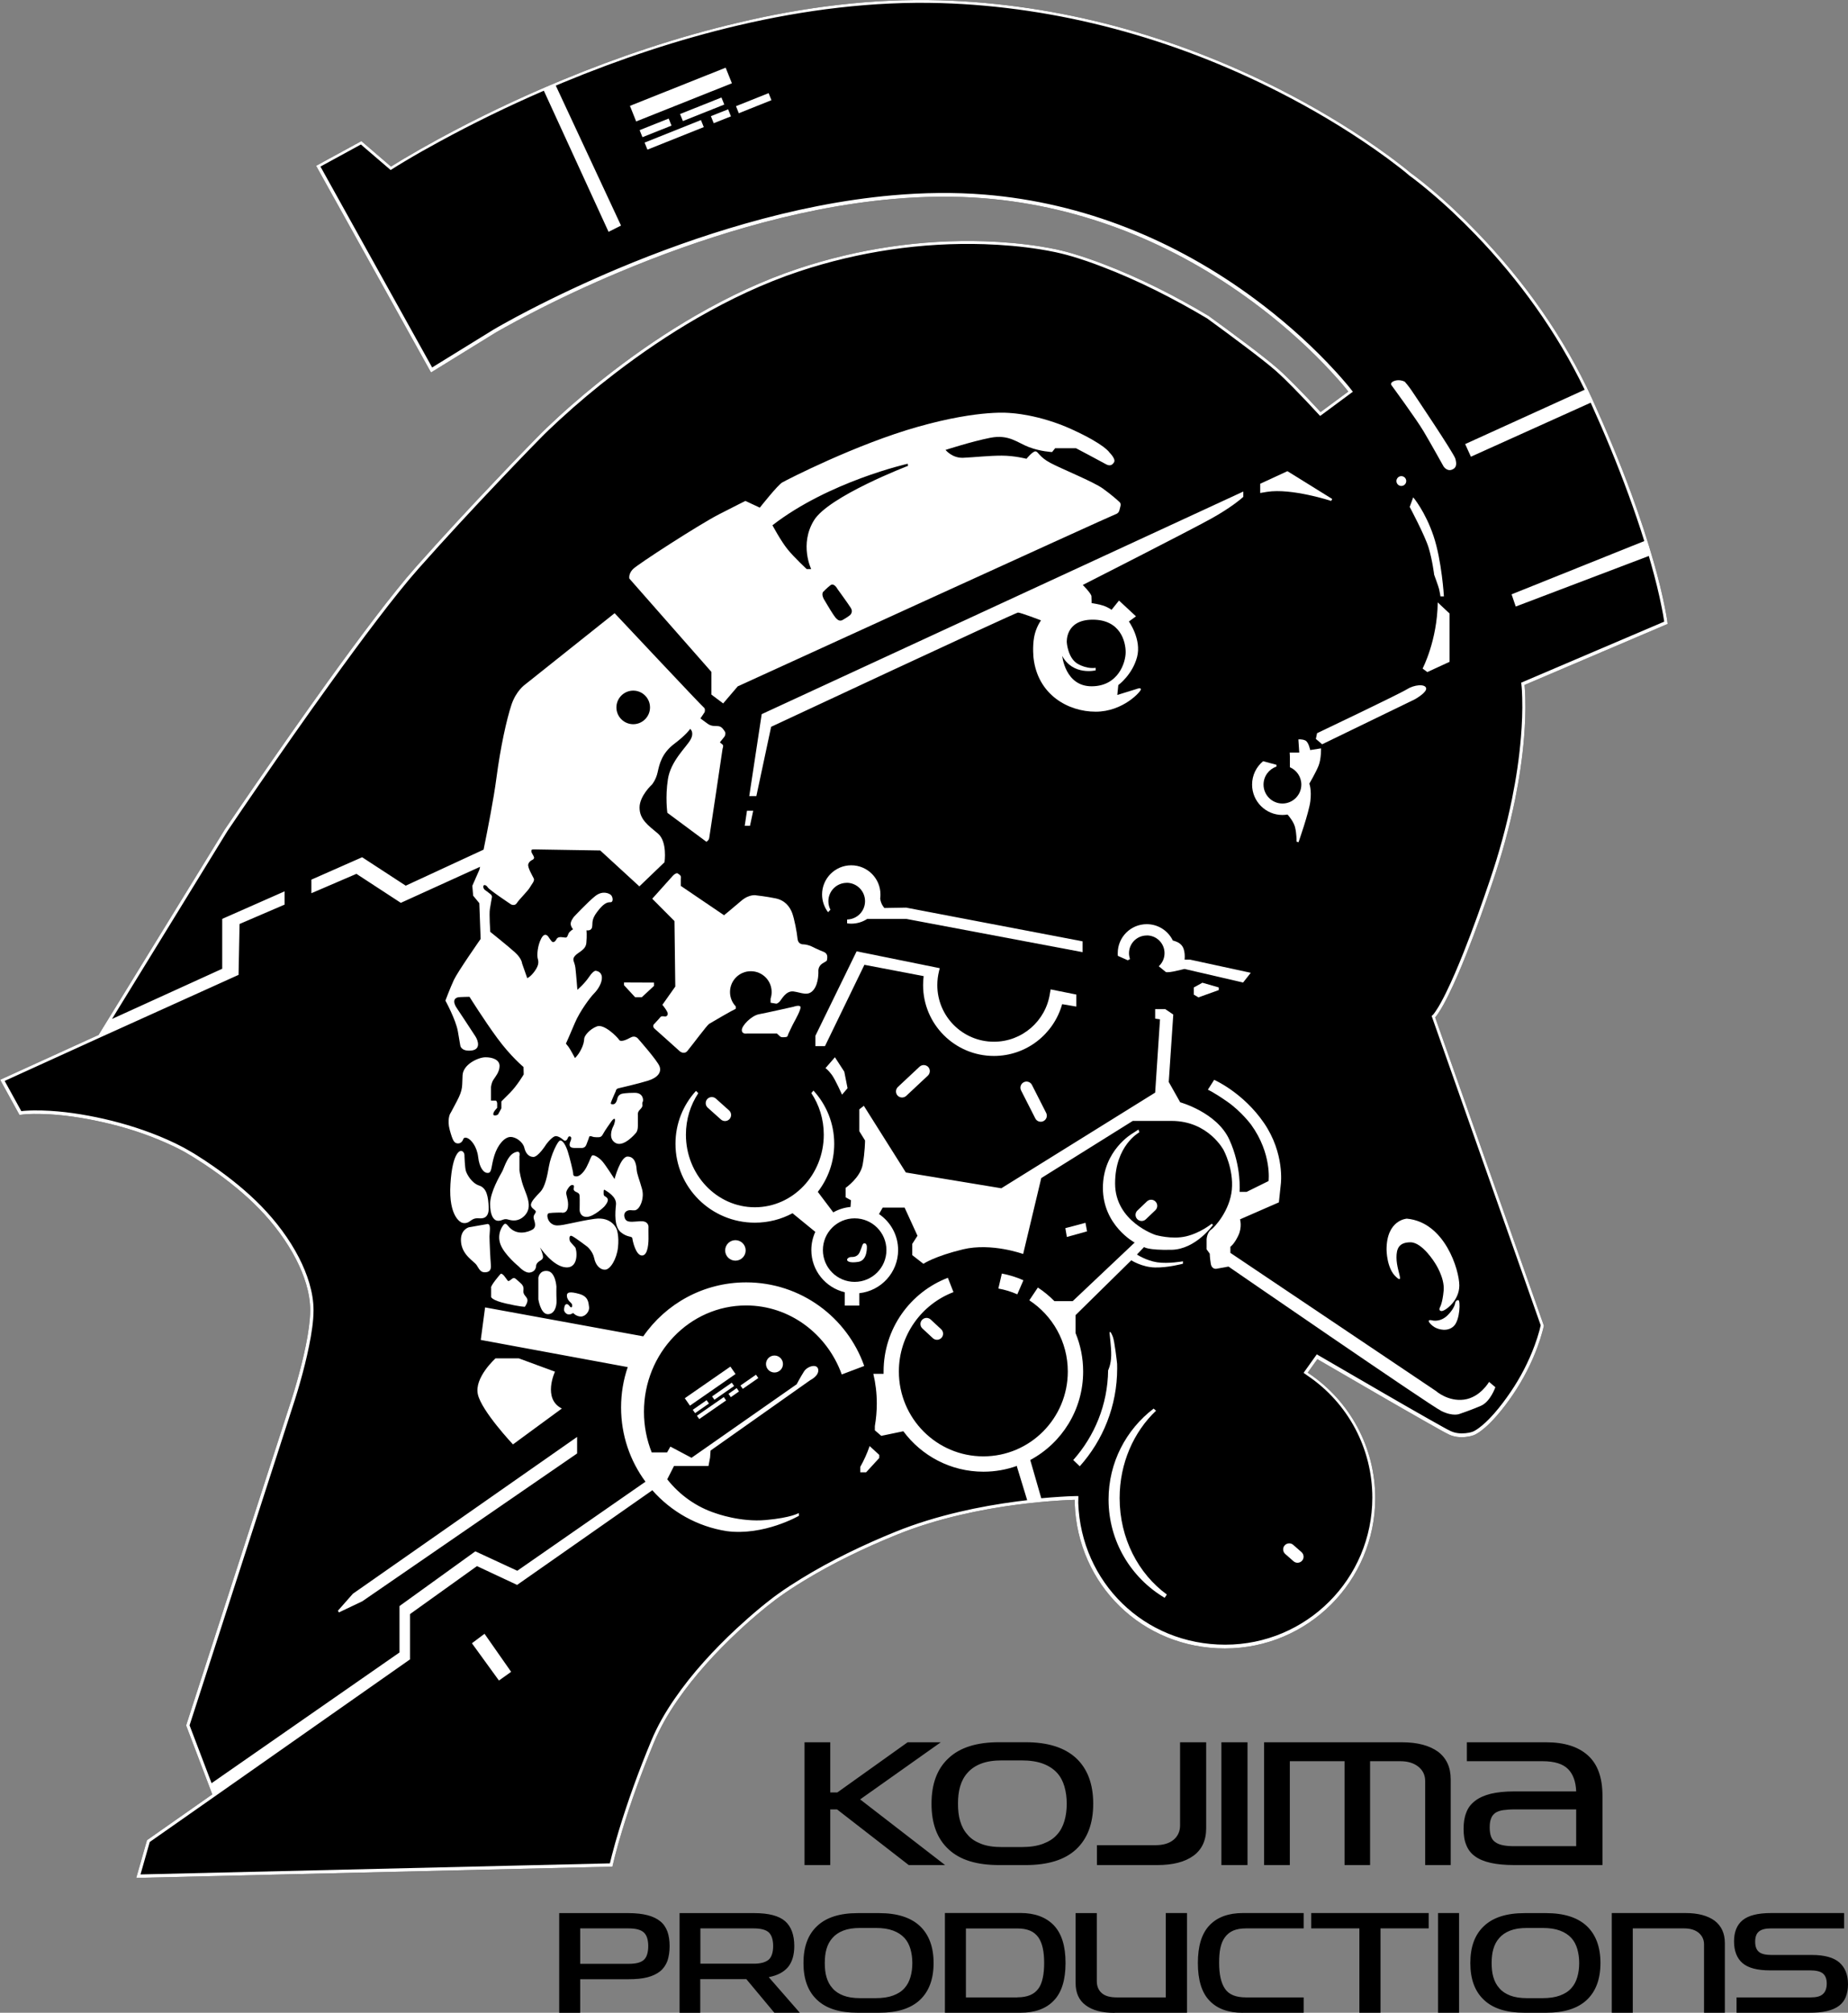 <?xml version="1.0" encoding="UTF-8"?>
<svg id="b" data-name="Layer 2" xmlns="http://www.w3.org/2000/svg" viewBox="0 0 293.83 320">
  <rect x="0" y="0" width="293.83" height="320" fill="#808080" stroke="none"/>
  <g id="c" data-name="Layer 1">
    <g>
      <path id="d" data-name="&amp;lt;Path&amp;gt;" d="M144.51,296.52h5.76l-13.51-10.44,12.82-9.08h-5.27l-11.18,7.98h-1.12v-7.98h-4.09v19.52h4.09v-8.85h1.08l11.4,8.85ZM158.83,296.52h4.24c3.53,0,6.2-.81,8.02-2.49,1.8-1.68,2.73-4.08,2.73-7.26s-.93-5.58-2.73-7.26c-1.83-1.68-4.49-2.52-8.02-2.52h-4.24c-3.53,0-6.2.84-7.99,2.52-1.83,1.68-2.73,4.08-2.73,7.26s.9,5.58,2.73,7.26c1.8,1.68,4.46,2.49,7.99,2.49h0ZM162.39,293.66h-3.1c-1.3,0-2.42-.17-3.31-.52s-1.61-.81-2.14-1.45c-.56-.61-.93-1.33-1.18-2.17-.25-.84-.34-1.76-.34-2.75s.09-1.88.34-2.75c.25-.84.62-1.56,1.18-2.17.53-.61,1.24-1.1,2.14-1.45s2.01-.52,3.31-.52h3.1c1.36,0,2.51.17,3.44.52.93.35,1.67.84,2.23,1.45.56.61.93,1.33,1.18,2.17.25.87.37,1.76.37,2.75s-.12,1.91-.37,2.75c-.25.84-.62,1.56-1.18,2.17-.56.64-1.3,1.1-2.23,1.45-.93.35-2.08.52-3.44.52h0ZM174.41,296.52h9.6c2.48,0,4.37-.49,5.73-1.47s2.04-2.46,2.04-4.37v-13.68h-4.15v13.21c0,.93-.34,1.71-1.02,2.28-.68.58-1.67.87-2.91.87h-9.29v3.15ZM194.2,296.52h4.15v-19.52h-4.15v19.52ZM226.6,296.52h4.06v-13.65c0-1.91-.68-3.35-2.01-4.37-1.36-.98-3.25-1.5-5.7-1.5h-21.96v19.52h4.09v-16.51h8.7v16.51h4.06v-16.51h4.83c1.18,0,2.11.29,2.85.87.71.58,1.08,1.33,1.08,2.26v13.39ZM240.76,296.52h14.03v-11.02c0-2.89-.77-5.03-2.32-6.42-1.55-1.39-3.75-2.08-6.63-2.08h-12.61v3.01h12.05c1.89,0,3.22.43,4.03,1.24s1.24,1.99,1.3,3.56h-9.85c-1.49,0-2.73.14-3.75.38-1.02.26-1.86.64-2.48,1.13-.65.49-1.12,1.1-1.39,1.85-.31.75-.43,1.62-.43,2.6s.12,1.85.43,2.57c.28.72.74,1.33,1.39,1.79.62.46,1.46.81,2.48,1.04,1.02.23,2.26.35,3.75.35h0ZM250.61,287.68v5.84h-9.85c-1.42,0-2.42-.2-3-.64-.62-.4-.9-1.19-.9-2.34,0-.58.06-1.04.22-1.42.12-.38.37-.66.68-.9.31-.2.71-.35,1.21-.43.5-.06,1.08-.12,1.8-.12h9.85Z" fill-rule="evenodd"/>
      <path id="e" data-name="&amp;lt;Path&amp;gt;" d="M92.25,314.67h7.68c1.2,0,2.19-.09,3.02-.31.82-.21,1.5-.54,2.02-.96.52-.42.9-.99,1.15-1.64.22-.66.35-1.46.35-2.35s-.12-1.67-.35-2.32c-.25-.66-.62-1.22-1.15-1.64-.52-.42-1.2-.75-2.02-.96s-1.82-.33-3.02-.33h-11.02v15.85h3.34v-5.33ZM92.25,306.59h7.68c1.15,0,1.95.21,2.42.63s.72,1.15.72,2.18-.25,1.81-.72,2.21c-.47.42-1.27.61-2.42.61h-7.68v-5.63ZM123.15,320h4.02l-4.94-5.66c1.35-.26,2.34-.77,3.04-1.57.67-.8,1.02-1.93,1.02-3.38,0-1.78-.5-3.1-1.45-3.94-.97-.85-2.59-1.29-4.89-1.29h-11.9v15.85h3.29v-5.35h7.33l4.46,5.35ZM111.36,306.59h8.48c1.12,0,1.92.21,2.39.63.45.42.7,1.15.7,2.18s-.27,1.83-.77,2.21c-.52.4-1.3.59-2.32.59h-8.48v-5.61ZM136.37,320h3.42c2.84,0,4.99-.66,6.46-2.02,1.45-1.36,2.19-3.31,2.19-5.89s-.75-4.53-2.19-5.89c-1.47-1.36-3.62-2.04-6.46-2.04h-3.42c-2.84,0-4.99.68-6.43,2.04-1.47,1.36-2.19,3.31-2.19,5.89s.72,4.53,2.19,5.89c1.45,1.36,3.59,2.02,6.43,2.02ZM139.24,317.68h-2.49c-1.05,0-1.95-.14-2.67-.42-.72-.28-1.3-.66-1.72-1.17-.45-.49-.75-1.08-.95-1.76-.2-.68-.27-1.43-.27-2.23s.07-1.53.27-2.23c.2-.68.5-1.27.95-1.76.42-.49,1-.89,1.72-1.17.72-.28,1.62-.42,2.67-.42h2.49c1.1,0,2.02.14,2.77.42.75.28,1.35.68,1.8,1.17.45.49.75,1.08.95,1.76.2.7.3,1.43.3,2.23s-.1,1.55-.3,2.23c-.2.68-.5,1.27-.95,1.76-.45.52-1.05.89-1.8,1.17-.75.28-1.67.42-2.77.42ZM150.24,320h12c2.29,0,4.07-.63,5.31-1.93,1.25-1.29,1.87-3.29,1.87-5.99s-.62-4.67-1.87-5.99c-1.25-1.29-3.02-1.95-5.31-1.95h-12v15.85ZM161.76,317.56h-8.18v-10.96h8.18c.8,0,1.47.12,2.02.35s.97.59,1.32,1.06c.32.47.55,1.03.7,1.71s.22,1.48.22,2.37-.07,1.69-.22,2.37c-.15.7-.37,1.27-.7,1.71-.35.47-.77.8-1.32,1.03s-1.22.35-2.02.35h0ZM177.23,320h11.5v-15.85h-3.37v13.41h-7.81c-1.07,0-1.87-.23-2.39-.7-.52-.47-.77-1.1-.77-1.88v-10.82h-3.37v11.11c0,1.55.52,2.75,1.62,3.55,1.07.8,2.59,1.2,4.59,1.2h0ZM197.6,320h9.68v-2.44h-9.18c-1.6,0-2.72-.45-3.34-1.39-.62-.92-.92-2.28-.92-4.09,0-.89.05-1.69.2-2.37.15-.68.37-1.24.72-1.71.35-.47.77-.82,1.32-1.06.55-.23,1.22-.35,2.02-.35h9.18v-2.44h-9.68c-2.29,0-4.07.66-5.29,1.95-1.25,1.31-1.85,3.31-1.85,5.99s.6,4.7,1.85,5.99c1.22,1.29,2.99,1.93,5.29,1.93h0ZM216.13,320h3.37v-13.41h7.66v-2.44h-18.68v2.44h7.66v13.41ZM228.65,320h3.34v-15.85h-3.34v15.85ZM242.4,320h3.42c2.84,0,4.99-.66,6.46-2.02,1.45-1.36,2.19-3.31,2.19-5.89s-.75-4.53-2.19-5.89c-1.47-1.36-3.62-2.04-6.46-2.04h-3.42c-2.84,0-4.99.68-6.43,2.04-1.47,1.36-2.19,3.31-2.19,5.89s.72,4.53,2.19,5.89c1.45,1.36,3.59,2.02,6.43,2.02ZM245.27,317.68h-2.49c-1.05,0-1.95-.14-2.67-.42-.72-.28-1.3-.66-1.72-1.17-.45-.49-.75-1.08-.95-1.76-.2-.68-.27-1.43-.27-2.23s.07-1.53.27-2.23c.2-.68.5-1.27.95-1.76.42-.49,1-.89,1.72-1.17s1.62-.42,2.67-.42h2.49c1.1,0,2.02.14,2.77.42.75.28,1.35.68,1.8,1.17s.75,1.08.95,1.76c.2.7.3,1.43.3,2.23s-.1,1.55-.3,2.23c-.2.68-.5,1.27-.95,1.76-.45.52-1.05.89-1.8,1.17-.75.28-1.67.42-2.77.42ZM270.93,320h3.32v-11.08c0-1.55-.55-2.72-1.62-3.55-1.1-.8-2.62-1.22-4.61-1.22h-11.75v15.85h3.34v-13.41h8.16c.97,0,1.75.23,2.32.7.55.47.85,1.08.85,1.83v10.87ZM276.09,320h11.5c1.12,0,2.07-.07,2.87-.26.8-.19,1.45-.47,1.95-.85.5-.38.85-.85,1.07-1.41.22-.56.35-1.22.35-2,0-1.53-.47-2.68-1.37-3.47s-2.37-1.2-4.39-1.2h-6.38c-.92,0-1.6-.14-2-.47-.42-.33-.62-.87-.62-1.64s.2-1.29.6-1.62c.4-.33,1.05-.49,1.92-.49h11.62v-2.44h-11.62c-2.1,0-3.59.38-4.51,1.13-.92.75-1.37,1.88-1.37,3.38s.45,2.68,1.35,3.45c.9.77,2.34,1.15,4.34,1.15h6.38c.95,0,1.65.16,2.05.49.4.33.62.85.62,1.6s-.2,1.31-.6,1.67c-.4.38-1.05.54-1.92.54h-11.82v2.44Z" fill-rule="evenodd"/>
      <g id="f" data-name="&amp;lt;Group&amp;gt;">
        <path id="g" data-name="path40" d="M170.92,238.45c-.8.02-1.6.06-2.39.11-2.25.14-4.5.36-6.73.65-3.09.4-6.16.95-9.19,1.66-3.41.8-6.79,1.82-10.04,3.14-5.11,2.07-10.17,4.51-14.88,7.39-1.26.77-2.51,1.58-3.71,2.44-.42.3-.86.62-1.26.95h0s0,0,0,0c-.52.39-1.03.81-1.53,1.22-1.28,1.06-2.54,2.16-3.75,3.3-3.56,3.32-6.98,7.03-9.75,11.05-1.44,2.08-2.73,4.31-3.7,6.65-1.92,4.63-3.66,9.37-5.11,14.17-.4,1.31-.77,2.63-1.11,3.96-.12.47-.24.95-.35,1.43l-.04.2-75.72,1.79,1.71-6,10.38-7.28-4.16-10.96,16.81-51.97c.28-.87.54-1.76.79-2.64.54-1.91,1.03-3.85,1.43-5.8.2-.98.37-1.96.5-2.95.11-.88.2-1.77.2-2.66,0-2.78-.99-5.63-2.24-8.07-1.52-2.96-3.6-5.72-5.92-8.1-2.24-2.3-4.81-4.36-7.44-6.2-.89-.62-1.79-1.22-2.71-1.79-.36-.22-.72-.45-1.08-.65h0c-.3-.19-.62-.37-.94-.54-.87-.47-1.76-.89-2.67-1.29-3.18-1.41-6.56-2.48-9.95-3.24-3.16-.71-6.48-1.23-9.72-1.31-.83-.02-1.68-.02-2.51.04-.28.02-.58.04-.86.09l-.18.03-3.08-5.6,15.65-7.13,20.03-32.61h0c1.67-2.48,3.36-4.95,5.06-7.41,3.69-5.35,7.42-10.68,11.21-15.96,2.52-3.5,5.07-6.99,7.69-10.42,1.14-1.5,2.3-2.99,3.49-4.46.98-1.22,1.98-2.42,3.02-3.59,4.26-4.8,8.63-9.51,13.06-14.16,1.45-1.53,2.92-3.06,4.39-4.57.57-.59,1.14-1.17,1.71-1.76,1.06-1.09,2.18-2.15,3.3-3.18,2.83-2.61,5.8-5.09,8.85-7.43,4.2-3.22,8.6-6.21,13.18-8.85,5.17-2.98,10.62-5.56,16.29-7.44,9.49-3.15,19.58-4.66,29.58-4.34,2.98.1,5.99.36,8.94.83.82.13,1.64.28,2.45.45.3.06.6.13.9.21.58.13,1.18.3,1.75.47,1.61.48,3.21,1.03,4.78,1.63,5.84,2.22,11.51,5.1,16.87,8.3h0s0,.01,0,.01c2.02,1.46,4.03,2.95,6.02,4.45.95.71,1.89,1.43,2.82,2.17.72.57,1.45,1.15,2.14,1.76.94.83,1.84,1.73,2.73,2.62,1.37,1.39,2.72,2.81,4.04,4.25l4.41-3.26c-.28-.36-.58-.71-.87-1.06-.94-1.11-1.93-2.18-2.93-3.23-3.48-3.61-7.3-6.94-11.33-9.92-12.54-9.29-27.06-15.23-42.68-16.51-4.86-.4-9.75-.32-14.6.11-7.91.7-15.77,2.32-23.39,4.5-6.85,1.96-13.59,4.38-20.16,7.14-4.81,2.02-9.55,4.23-14.18,6.64-1.34.7-2.67,1.41-3.99,2.14-.49.27-.98.55-1.46.83l-10.26,6.33-18.27-32.86,7.2-3.93,4.71,4.05c.62-.39,1.25-.77,1.88-1.15,1.83-1.09,3.68-2.14,5.55-3.16,6.39-3.48,12.99-6.63,19.71-9.41,9.05-3.75,18.42-6.89,27.96-9.13C127.79,1.12,138.71-.28,149.58.05c18.79.57,37.18,5.65,53.9,14.16,5.28,2.69,10.43,5.73,15.29,9.12,1.39.97,2.76,1.97,4.09,3.01.49.38.99.78,1.46,1.18.29.2.57.42.85.63.77.59,1.52,1.19,2.25,1.81,2.61,2.18,5.11,4.54,7.47,6.99,7.45,7.72,13.81,16.68,18.26,26.45,2.26,4.97,4.37,10.02,6.25,15.14,1.34,3.66,2.57,7.38,3.63,11.13.64,2.27,1.22,4.58,1.68,6.9.16.8.32,1.63.42,2.44l.02.19-22.75,9.7c.07.68.1,1.4.12,2.08.06,2.09-.03,4.21-.2,6.29-.27,3.31-.77,6.62-1.43,9.88-.9,4.41-2.1,8.76-3.55,13.03-1.31,3.86-2.68,7.7-4.18,11.49-.87,2.19-1.8,4.4-2.85,6.52-.49.99-1.03,2.02-1.65,2.94-.12.18-.3.43-.47.62l17.28,49v.07c-.07.31-.16.63-.24.93-.22.81-.48,1.62-.77,2.4-.98,2.65-2.3,5.21-3.89,7.55-.8,1.18-1.66,2.33-2.6,3.4-.6.69-1.25,1.36-1.95,1.96-.39.33-.81.65-1.25.9-.14.08-.32.18-.48.23-.38.14-.86.23-1.25.27-.89.1-1.82,0-2.64-.38-.45-.21-.9-.47-1.34-.71-.82-.45-1.63-.91-2.45-1.38-2.26-1.28-4.52-2.58-6.77-3.88-3.46-2-6.93-4.01-10.38-6.02l-1.53,2.14.17.12c6.61,4.45,10.56,11.86,10.56,19.83,0,13.2-10.7,23.9-23.9,23.9s-23.41-10.17-23.88-23.01h0s0-.61,0-.61Z"/>
        <path id="h" data-name="path2" d="M129.34,173.39c2.05,2.23,3.3,5.2,3.3,8.46,0,2.87-.97,5.52-2.61,7.64l2.46,3.26c.82-.47,1.75-.77,2.74-.86l.08-1.06-.85-.47v-1.51s2.32-1.6,2.7-3.67c.38-2.07.38-3.86.38-3.86l-.91-1.47v-3.48l.72-.56,6.68,10.6,15.18,2.51,24.46-15.21.77-11.65-.77-.11v-1.51h1.61l1.27.86-.72,10.72,1.82,3.23s5.83,1.6,7.81,5.93c1.98,4.33,1.63,8.31,1.63,8.31h1.13l3.48-1.72s.56-4.33-2.76-8.94c0,0-1.54-2.1-3.79-3.67s-3.1-1.91-3.1-1.91l1-1.57s4.61,2.01,7.93,6.87c3.32,4.86,2.67,9.69,2.67,9.69l-.31,2.92-6.18,2.7s.38,1.22-.28,2.6c-.66,1.38-1.25,1.76-1.25,1.76v.97l32.67,21.95s1.91,1.72,4.48,1.38c2.57-.34,3.98-2.82,3.98-2.82l1,.85s-.78,2.29-2.29,2.95-3.39,1.29-3.39,1.29c0,0-1.03.47-2.92-.47-1.88-.94-33.83-22.95-33.83-22.95l-1.88.34s-.78.19-.94-.82c-.16-1-.16-1.57-.16-1.57l-.5-.69v-1.6s.06-1.07.69-1.51c.63-.44,3.01-3.07,3.32-6.37.31-3.29-1.29-6.27-1.29-6.27,0,0-2.41-4.67-8.31-4.67h-6.15l-14.55,9.09-2.88,12.07s-5.02-1.83-9.56-.74c-4.55,1.1-6.3,2.3-6.3,2.3l-1.77-1.38v-1.79l.83-1.29-2.05-4.48h-3.48l-.59,1.03c1.83,1.24,3.04,3.34,3.04,5.72,0,3.56-2.7,6.49-6.17,6.86v1.97h-2.32v-2.12c-3.04-.72-5.31-3.45-5.31-6.71,0-1.03.23-2.01.63-2.89l-3.62-2.96c-1.78.96-3.82,1.5-5.99,1.5-6.97,0-12.62-5.62-12.62-12.54,0-3.24,1.23-6.19,3.26-8.41l.37.36c-1.24,1.87-1.97,4.14-1.97,6.6,0,6.37,4.91,11.54,10.96,11.54s10.96-5.17,10.96-11.54c0-2.46-.73-4.74-1.98-6.61l.33-.39ZM135.89,193.7c2.79,0,5.05,2.26,5.05,5.05s-2.26,5.05-5.05,5.05-5.05-2.26-5.05-5.05,2.26-5.05,5.05-5.05Z" fill="#fff" fill-rule="evenodd"/>
        <path id="i" data-name="path3" d="M170.92,238.45c-.8.02-1.6.06-2.39.11-2.25.14-4.5.36-6.73.65-3.09.4-6.16.95-9.19,1.66-3.41.8-6.79,1.82-10.04,3.14-5.11,2.07-10.17,4.51-14.88,7.39-1.26.77-2.51,1.58-3.71,2.44-.42.3-.86.62-1.26.95h0s0,0,0,0c-.52.39-1.03.81-1.53,1.22-1.28,1.06-2.54,2.16-3.75,3.3-3.56,3.32-6.98,7.03-9.75,11.05-1.44,2.08-2.73,4.31-3.7,6.65-1.92,4.63-3.66,9.37-5.11,14.17-.4,1.31-.77,2.63-1.11,3.96-.12.47-.24.95-.35,1.43l-.04.2-75.72,1.79,1.71-6,10.38-7.28-4.16-10.96,16.81-51.97c.28-.87.54-1.76.79-2.64.54-1.91,1.03-3.85,1.43-5.8.2-.98.37-1.96.5-2.95.11-.88.2-1.77.2-2.66,0-2.78-.99-5.63-2.24-8.07-1.52-2.96-3.6-5.72-5.92-8.1-2.24-2.3-4.81-4.36-7.44-6.2-.89-.62-1.79-1.22-2.71-1.79-.36-.22-.72-.45-1.08-.65h0c-.3-.19-.62-.37-.94-.54-.87-.47-1.76-.89-2.67-1.29-3.18-1.41-6.56-2.48-9.95-3.24-3.16-.71-6.48-1.23-9.72-1.31-.83-.02-1.68-.02-2.51.04-.28.02-.58.04-.86.09l-.18.03-3.08-5.6,15.65-7.13,20.03-32.61h0c1.67-2.48,3.36-4.95,5.06-7.41,3.69-5.35,7.42-10.68,11.21-15.96,2.52-3.5,5.07-6.99,7.69-10.42,1.14-1.5,2.3-2.99,3.49-4.46.98-1.22,1.98-2.42,3.02-3.59,4.26-4.8,8.63-9.51,13.06-14.16,1.45-1.53,2.92-3.06,4.39-4.57.57-.59,1.14-1.17,1.71-1.76,1.06-1.09,2.18-2.15,3.3-3.18,2.83-2.61,5.8-5.09,8.85-7.43,4.2-3.22,8.6-6.21,13.18-8.85,5.17-2.98,10.62-5.56,16.29-7.44,9.49-3.15,19.58-4.66,29.58-4.34,2.98.1,5.99.36,8.94.83.82.13,1.64.28,2.45.45.3.06.6.13.9.21.58.13,1.18.3,1.75.47,1.61.48,3.21,1.03,4.78,1.63,5.84,2.22,11.51,5.1,16.87,8.3h0s0,.01,0,.01c2.02,1.46,4.03,2.95,6.02,4.45.95.71,1.89,1.43,2.82,2.17.72.57,1.45,1.15,2.14,1.76.94.83,1.84,1.73,2.73,2.62,1.37,1.39,2.72,2.81,4.04,4.25l4.41-3.26c-.28-.36-.58-.71-.87-1.06-.94-1.11-1.93-2.18-2.93-3.23-3.48-3.61-7.3-6.94-11.33-9.92-12.54-9.29-27.06-15.23-42.68-16.51-4.86-.4-9.75-.32-14.6.11-7.91.7-15.77,2.32-23.39,4.5-6.85,1.96-13.59,4.38-20.16,7.14-4.81,2.02-9.55,4.23-14.18,6.64-1.34.7-2.67,1.41-3.99,2.14-.49.27-.98.55-1.46.83l-10.26,6.33-18.27-32.86,7.2-3.93,4.71,4.05c.62-.39,1.25-.77,1.88-1.15,1.83-1.09,3.68-2.14,5.55-3.16,6.39-3.48,12.99-6.63,19.71-9.41,9.05-3.75,18.42-6.89,27.96-9.13C127.79,1.12,138.71-.28,149.58.05c18.79.57,37.18,5.65,53.9,14.16,5.28,2.69,10.43,5.73,15.29,9.12,1.39.97,2.76,1.97,4.09,3.01.49.38.99.78,1.46,1.18.29.2.57.42.85.63.77.59,1.52,1.19,2.25,1.81,2.61,2.18,5.11,4.54,7.47,6.99,7.45,7.72,13.81,16.68,18.26,26.45,2.26,4.97,4.37,10.02,6.25,15.14,1.34,3.66,2.57,7.38,3.63,11.13.64,2.27,1.22,4.58,1.68,6.9.16.8.32,1.63.42,2.44l.02.19-22.75,9.7c.07.68.1,1.4.12,2.08.06,2.09-.03,4.21-.2,6.29-.27,3.31-.77,6.62-1.43,9.88-.9,4.41-2.1,8.76-3.55,13.03-1.31,3.86-2.68,7.7-4.18,11.49-.87,2.19-1.8,4.4-2.85,6.52-.49.99-1.03,2.02-1.65,2.94-.12.18-.3.43-.47.62l17.28,49v.07c-.07.31-.16.63-.24.93-.22.81-.48,1.62-.77,2.4-.98,2.65-2.3,5.21-3.89,7.55-.8,1.18-1.66,2.33-2.6,3.4-.6.69-1.25,1.36-1.95,1.96-.39.33-.81.65-1.25.9-.14.08-.32.18-.48.23-.38.14-.86.23-1.25.27-.89.1-1.82,0-2.64-.38-.45-.21-.9-.47-1.34-.71-.82-.45-1.63-.91-2.45-1.38-2.26-1.28-4.52-2.58-6.77-3.88-3.46-2-6.93-4.01-10.38-6.02l-1.53,2.14.17.12c6.61,4.45,10.56,11.86,10.56,19.83,0,13.2-10.7,23.9-23.9,23.9s-23.41-10.17-23.88-23.01h0s0-.61,0-.61ZM161.68,233.14l1.64,5.37c-.52.06-1.05.13-1.57.19-3.1.41-6.2.95-9.24,1.67-3.44.81-6.84,1.83-10.12,3.16-5.13,2.08-10.22,4.53-14.95,7.43-1.27.78-2.53,1.59-3.74,2.46-.43.31-.87.63-1.28.96-.52.4-1.04.82-1.54,1.23-1.29,1.07-2.55,2.18-3.78,3.32-3.59,3.35-7.04,7.08-9.82,11.13-1.46,2.11-2.77,4.37-3.75,6.75-1.93,4.64-3.67,9.4-5.13,14.21-.4,1.32-.78,2.65-1.12,3.98-.11.41-.21.83-.31,1.25l-74.63,1.76,1.47-5.16,10.56-7.4,30.82-21.63v-7.2l10.65-7.63,6.38,2.99,21.5-15.05c3,3.4,7.14,5.77,11.83,6.5,5.92.78,11.48-2.44,11.48-2.44l-.03-.44s-1.14.74-5.21,1.11c-4.06.38-7.99-1.07-7.99-1.07h0c-3.06-.99-5.73-2.89-7.71-5.4l1.08-2.12h5.48l.25-1.33.08-1.12,15.86-11.2s1.39-.67,1.26-1.67c-.13-1-1.71-.57-2.26.29s-1.17,2.04-1.17,2.04l-16.72,11.69-3.36-1.78-.52.92h-2.45c-.79-1.99-1.23-4.17-1.23-6.46,0-9.33,7.27-16.9,16.24-16.9,6.96,0,12.9,4.56,15.21,10.97l3.57-1.35c-2.72-7.74-10.1-13.29-18.77-13.29-6.78,0-12.77,3.39-16.36,8.58l-25.15-4.6-.69,5.17,23.37,4.32c-.69,2.01-1.06,4.17-1.06,6.42,0,4.42,1.44,8.5,3.88,11.8l-20.38,14.16-6.67-3.09-12.06,8.7v7.38l-29.88,20.78-3.5-9.2,16.76-51.8c.28-.88.55-1.77.8-2.66.55-1.93,1.04-3.88,1.44-5.84.2-.99.38-1.99.51-2.99.12-.9.2-1.82.2-2.72,0-2.86-1.01-5.78-2.3-8.31-1.54-3.01-3.66-5.8-6.01-8.22-2.26-2.32-4.86-4.41-7.51-6.27-.89-.63-1.81-1.23-2.73-1.81-.36-.23-.73-.45-1.1-.66-.31-.19-.64-.37-.96-.55-.88-.47-1.79-.91-2.7-1.31-3.21-1.42-6.62-2.5-10.04-3.28-3.2-.72-6.54-1.24-9.82-1.33-.85-.02-1.71-.02-2.56.04-.24.02-.49.03-.73.07l-2.65-4.81,15.29-6.96,21.9-9.9.16-8.09,7.16-3.08v-2.11l-9.92,4.38v7.93l-17.52,7.98,18.33-29.84c1.67-2.48,3.36-4.94,5.05-7.4,3.68-5.35,7.41-10.68,11.21-15.95,2.52-3.5,5.06-6.98,7.68-10.41,1.14-1.5,2.3-2.98,3.48-4.45.97-1.21,1.97-2.41,3-3.57,4.26-4.8,8.63-9.51,13.05-14.16,1.45-1.53,2.91-3.05,4.38-4.57.57-.59,1.14-1.17,1.71-1.75,1.05-1.09,2.17-2.14,3.28-3.16,2.82-2.6,5.78-5.07,8.82-7.4,4.18-3.21,8.56-6.18,13.12-8.81,5.14-2.96,10.56-5.53,16.19-7.4,9.43-3.13,19.46-4.63,29.4-4.31,2.96.1,5.95.35,8.87.82.81.13,1.62.28,2.43.45.29.06.59.13.88.2h0c.57.13,1.16.3,1.72.46,1.6.47,3.18,1.02,4.74,1.62,5.81,2.21,11.45,5.08,16.78,8.25,2.01,1.46,4.01,2.94,6,4.44.94.71,1.88,1.43,2.81,2.16.71.56,1.44,1.14,2.12,1.74.93.83,1.83,1.71,2.7,2.6,1.42,1.44,2.82,2.91,4.18,4.4l.16.17,5.2-3.85-.16-.21c-.33-.44-.69-.86-1.05-1.28-.95-1.12-1.94-2.2-2.96-3.26-3.5-3.63-7.35-6.98-11.39-9.98-12.61-9.35-27.23-15.32-42.94-16.61-4.88-.4-9.81-.32-14.69.11-7.94.7-15.83,2.33-23.49,4.52-6.87,1.96-13.63,4.39-20.22,7.16-4.82,2.03-9.57,4.25-14.21,6.65-1.34.7-2.68,1.41-4,2.15-.49.28-.99.55-1.47.84l-9.81,6.05-17.76-31.94,6.43-3.51,4.73,4.06.16-.1c.67-.43,1.35-.84,2.03-1.25,1.82-1.09,3.67-2.14,5.54-3.15,5.41-2.95,10.97-5.66,16.63-8.11l10.29,22.44,1.98-1-10.37-22.25c.38-.16.76-.32,1.14-.48,9.03-3.74,18.36-6.87,27.88-9.1,10.52-2.47,21.4-3.86,32.22-3.54,18.71.57,37.03,5.63,53.68,14.11,5.26,2.68,10.39,5.71,15.23,9.09,1.38.96,2.74,1.96,4.06,2.99.49.38.98.77,1.45,1.18h0s0,.01,0,.01c.29.2.57.42.85.63.76.58,1.5,1.18,2.24,1.8,2.6,2.17,5.08,4.51,7.43,6.95,7,7.25,13.03,15.61,17.41,24.71l-19,8.64.91,2.01,19.05-8.59c2.18,4.81,4.21,9.69,6.02,14.65.89,2.43,1.73,4.88,2.5,7.35l-21.1,8.47.66,1.94,21.16-8.04c.13.46.26.91.39,1.37.64,2.26,1.21,4.55,1.67,6.86.14.72.29,1.47.39,2.21l-22.74,9.7.02.19c.09.72.12,1.5.14,2.22.06,2.07-.03,4.17-.2,6.24-.27,3.29-.76,6.58-1.42,9.82-.89,4.39-2.09,8.72-3.53,12.96-1.3,3.85-2.67,7.69-4.17,11.46-.87,2.18-1.79,4.37-2.83,6.48-.48.96-1,1.98-1.61,2.87-.12.18-.34.5-.51.64l-.13.11,17.34,49.18c-.06.28-.13.56-.2.83-.22.8-.47,1.59-.76,2.36-.96,2.61-2.27,5.14-3.84,7.44-.79,1.16-1.64,2.3-2.56,3.35-.59.67-1.22,1.33-1.9,1.9-.36.31-.76.61-1.17.85-.11.06-.26.15-.39.19h0c-.34.13-.79.21-1.14.24-.8.08-1.63,0-2.36-.34-.44-.2-.88-.46-1.3-.69-.82-.45-1.63-.91-2.44-1.37-2.26-1.28-4.51-2.58-6.76-3.88-3.53-2.04-7.06-4.09-10.58-6.14l-.2-.12-2.1,2.94.39.28h0s.2.14.2.14l.07.05h0c6.43,4.36,10.27,11.58,10.27,19.36,0,12.92-10.47,23.39-23.39,23.39s-22.91-9.95-23.37-22.51l.02-1.12h-.26c-.89.01-1.79.06-2.68.12-.99.06-1.97.14-2.96.23l-1.75-6.08c5-2.68,8.41-7.97,8.41-14.07,0-2.17-.43-4.23-1.21-6.12v-2.84l8.86-8.72s1.71,1.1,3.78,1.14c2.07.05,4.44-.6,4.44-.6v-.38s-2.32.42-4.09.16c-1.77-.27-3.23-1.24-3.23-1.24l1.14-1.19s.5.52,4.37.44c3.87-.08,6.58-3.95,6.58-3.95l-.19-.2s-1.79,1.47-4.08,2.01-4.86-.22-4.86-.22c0,0-6.43-2.1-6.43-8.18s3.86-8.14,3.86-8.14l-.14-.44-.94.61s-4.72,2.68-4.72,8.67,5.05,8.69,5.05,8.69l-9.85,9.31h-2.91c-.8-.81-1.68-1.54-2.63-2.16l-1.36,2.03c3.68,2.41,6.12,6.58,6.12,11.32,0,7.45-6.01,13.49-13.43,13.49s-13.43-6.04-13.43-13.49c0-5.77,3.61-10.69,8.68-12.62l-.89-2.28c-5.97,2.29-10.22,8.09-10.22,14.9,0,.12,0,.25,0,.37h-1.63c.36,1.52.55,3.09.55,4.72,0,1.22-.11,2.42-.31,3.59v.67l1.02.88,3.51-.73c2.89,3.9,7.52,6.43,12.74,6.43,1.87,0,3.67-.33,5.34-.93h0ZM138.27,229.91c-.4,1.16-.9,2.26-1.49,3.31v.86h.93l2.09-2.28v-.49l-1.52-1.4h0ZM162.71,203.54c-1.08-.48-2.23-.84-3.42-1.06l-.55,2.38c1.05.19,2.06.5,3.01.92l.97-2.24ZM97.65,97.55l-14.16,11.28s-1.44.98-2.19,3.28-1.71,6.56-2.38,11.66c-.42,3.21-1.38,8.12-2.03,11.31l-12.38,5.73-6.93-4.52-8.07,3.56v2.16l7.16-3.08,7.06,4.61,12.6-5.73c-.06.29-.1.45-.1.45l-1.13,2.57.13,1.57.98,1.19.21,5.69s-3.65,5.22-4.25,6.51c-.6,1.29-1.35,3.29-1.35,3.29,0,0,1.66,3.04,1.98,4.89s.38,2.23.38,2.23c0,0,.08.96,1.69.83,1.61-.13,1.18-1.54.72-2.26-.45-.72-2.93-4.45-2.93-4.45,0,0-1.11-1.47.2-1.77,0,0,.53-.05.94-.05s.85-.02.85-.02c0,0,2.27,3.64,4.42,6.57,2.15,2.93,4.17,4.59,4.17,4.59l.03,1.18s-1.05,1.79-2.19,2.93c-1.14,1.14-1.36,1.36-1.36,1.36v1.1l-.53.97s-.19.16-.47.16-.34-.11-.25-.41c.09-.3.58-.8.58-.8v-.71s-.03-.44-.27-.44h-.71v-2.15s.05-.63.36-1.13c.31-.5,1-1.25,1-2.23s-1.1-1.38-2.23-1.38-3.54,1.1-3.65,2.84c-.11,1.74.13,2.18-.91,4.15-1.03,1.98-1.07,1.99-1.07,1.99,0,0-.52.94-.05,2.62.47,1.68.69,2.1,1.32,2.1s.83-.71.83-.71c0,0,.11-.36.67-.13.56.24,1.49,1.3,1.69,3.01s.88,2.56,1.55,2.52c.67-.03.47-1.02,1.03-2.79.56-1.77,1.66-2.93,2.57-2.93s1.98.85,2.18,1.69.64,1.46,1.43,1.49c.78.03,2.04-1.98,2.04-1.98,0,0,1.03-1.44,1.65-1.33.61.11,1.16.66,1.16.66,0,0,.21.15.43-.02.22-.17.22-.66.53-.6s.24.41.15.66c-.09.25-.6,1.18.6,1.18s1.18,0,1.18,0c0,0,.48.03.69-.49.21-.52.42-1.13.42-1.13,0,0,0-.26.23-.26s.36.17.89.17.82.08,1.11-.49,1.33-2.01,1.33-2.01c0,0,.34-.5.52-.42.17.08-.03.88-.22,1.21-.19.33-.86,1.99.42,2.65,1.29.66,3.12-1.54,3.12-1.54,0,0,.38-.28.38-1.19v-1.74s-.09-.44.3-.82c.39-.38.47-.63.42-.82-.05-.19,0-.38.08-.53s.09-1.36-1.3-1.36-1.98.14-1.98.14c0,0-.64.09-.78.77-.14.67-.42.91-.66.91s-.44.03-.36-.27c.08-.29.77-1.82.77-1.82,0,0,.02-.34.39-.44.38-.09,3.2-.74,4.75-1.22,1.55-.49,2.16-1.35,1.82-2.27-.34-.93-3.46-4.45-3.46-4.45,0,0-.45-.53-1.14-.14-.69.39-1.6.75-1.82.38-.22-.38-2.37-2.6-3.54-2.15-1.18.45-1.99,1.49-2.02,1.94-.03.45-.09.97-.56,1.85-.47.88-.91,1.24-.91,1.24,0,0-.78-1.46-1.02-1.77-.24-.31-.42-.52-.42-.52,0,0,.61-1.33,1.41-3.25.8-1.91,2.48-4.14,3.07-4.73.6-.6,1.3-1.69,1.24-2.59s-.88-.99-.88-.99c0,0-.34-.25-1.14.93-.8,1.18-1.88,2.07-1.88,2.07,0,0-.19-2.48-.31-3.5-.13-1.02-.6-1.25-.09-1.87.5-.61,1.72-.93,1.83-2.07s.03-2.02.03-2.02c0,0,.74.17.88-.49.14-.66-.17-1.14.8-2.43.97-1.29,1.54-1.55,2.1-1.54.56.02.39-.88.11-1.14-.28-.27-1.35-.77-2.52.17-1.18.94-3.37,3.28-3.37,3.28,0,0-.56.69-.52,1.16s.38.83.38.83c0,0-.54.3-.71.65-.17.35-.19.67-.5.67s-1.14-.28-1.41.23c-.27.51-.56.57-.74.41-.17-.16-.55-.74-.55-.74,0,0-.54-.91-1.15.24s-.7,2.7-.56,3.19c.14.49.22,1-.45,1.96-.67.96-1.22,1.16-1.22,1.16l-.82-2.34s-.02-.75-1.14-1.77c-1.13-1.02-3.92-3.25-3.92-3.25,0,0-.19-2.79-.06-3.62.13-.83.33-1.91.33-1.91,0,0,.05-.24-.24-.47-.28-.24-.89-.67-.89-.67,0,0-.27-.22-.25-.55.02-.33.45-.28.71.14.25.42,3.7,2.71,3.7,2.71,0,0,.6.33.94-.22s1.74-1.91,2.05-2.46c.31-.55.82-1.05.63-1.44-.19-.39-1-1.74-.88-2.24s.67-.72.67-.72c0,0,.31-.14.25-.41-.06-.27-.42-.67-.42-.94s.02-.31.49-.31,10.46.17,10.46.17l6.22,5.71,4-3.84s.49-3.29-1.07-4.58c-1.55-1.29-2.9-2.24-2.9-4.11s1.99-3.68,1.99-3.68c0,0,.61-.71.88-1.91.27-1.21.61-2.99,2.62-4.52,2.01-1.52,2.56-2.4,2.56-2.4,0,0,.71.53.05,1.72s-3.14,3.37-3.59,6.27-.09,5.35-.09,5.35l6.21,4.61s.36-.19.44-.56c.08-.38,2.13-14.24,2.13-14.24,0,0,.19-.47.02-.63-.17-.16-.45-.38-.45-.38l.75-.93s.25-.47.05-.77c-.2-.3-.47-.77-.96-.86-.49-.09-1.11.09-1.77-.39-.66-.49-1.16-.85-1.16-.85l.67-1s.16-.55-.14-.75c-.3-.2-14.17-14.98-14.17-14.98h0ZM100.68,109.8c1.48,0,2.67,1.2,2.67,2.67s-1.2,2.67-2.67,2.67-2.67-1.2-2.67-2.67,1.2-2.67,2.67-2.67ZM75.03,261.26l2.01-1.51,4.23,6.05-1.94,1.38-4.3-5.93Z" fill="#fff" fill-rule="evenodd"/>
        <path id="j" data-name="path4" d="M82.31,139.45l.49-.58-.44-3.54,4.33-7.43-1.69-1.03-4.08,7.15,1.4,5.44Z" fill="#fff" fill-rule="evenodd"/>
        <path id="k" data-name="path5" d="M103.7,142.88l3.54,3.56.13,10.41-2.05,2.9s.85,1.03.85,1.41-.34.49-.47.45c-.13-.03-.55-.11-.71.11-.16.22-1.05,1.16-1.05,1.16,0,0-.25.34.16.69s3.95,3.54,3.95,3.54c0,0,.69.63,1.25-.03.56-.66,3.1-4.08,3.45-4.3.34-.22,3.8-2.22,4.24-2.4v-.37c-.57-.59-.92-1.4-.92-2.29,0-1.83,1.48-3.31,3.31-3.31s3.31,1.48,3.31,3.31c0,.37-.06.72-.17,1.06v.64l.9.15s.16.02.49-.28c.33-.3,1-1.82,2.26-1.66,1.25.16,2.29.83,3.17-.24.88-1.07.78-2.99.78-2.99,0,0-.08-.75.64-1.22.72-.47.71-.25.77-.86.06-.61-.24-.88-.72-1.05-.49-.17-1.94-.88-1.94-.88,0,0-.67-.24-.99-.24s-1-.02-1.08-.94c-.08-.92-.5-3.15-.86-4.09-.36-.94-1.11-1.98-2.62-2.29-1.51-.31-3.01-.47-3.01-.47,0,0-1.1-.31-2.48.88-1.38,1.19-2.71,2.27-2.71,2.27l-6.87-4.66v-1.14s.09-.34-.09-.53c-.18-.19-.43-.33-.43-.33,0,0-.27-.14-.81.45-.53.6-3.2,3.57-3.2,3.57h0Z" fill="#fff" fill-rule="evenodd"/>
        <path id="l" data-name="path6" d="M114.99,111.84l-1.88-1.41v-3.61l-13.04-14.83s-.19-.71.55-1.49c.74-.78,10.63-7.16,13.7-8.73,3.07-1.57,4.2-2.13,4.2-2.13l2.29,1.07s2.85-3.61,3.57-4.01c.72-.41,11.73-6.08,21.64-8.87,9.91-2.79,14.67-2.16,14.67-2.16,0,0,4.48.19,9.75,2.6,5.27,2.41,5.96,3.67,5.96,3.67,0,0,1.02,1,.75,1.51s-.69.71-1.35.33c-.66-.38-4.72-2.52-4.72-2.52h-3.31l-.49.61s-1.82-.08-3.67-.78-3.18-2.07-6.15-1.49c-2.96.58-7.12,1.93-7.12,1.93,0,0,1.05,1.33,2.82,1.25,1.77-.08,4.06-.34,6.11-.34s3.94.5,3.94.5c0,0,.99-1.22,1.44-1.18s.56.88,2.35,1.83c1.79.96,6.82,2.98,8.37,4.09,1.55,1.11,2.62,2.13,2.62,2.13,0,0,.31.2.14.74-.17.53-.09,1-.83,1.24-.74.24-60,27.33-60,27.33l-2.34,2.74ZM122.82,83.51s1.32,2.48,2.41,3.83c1.1,1.35,3.04,3.14,3.04,3.14h.71s-1.91-3.92.44-7.75,14.96-8.67,14.96-8.67l-.05-.33s-12.51,2.81-21.51,9.78h0ZM130.94,95.16s1.18,2.01,1.51,2.48c.33.47.82,1.32,1.52.93.71-.39,1.18-.77,1.18-.77,0,0,.55-.47.14-1.13s-2.12-3.01-2.12-3.01c0,0-.55-1.05-1.11-.63-.56.42-1.19,1.08-1.19,1.08,0,0-.28.34.08,1.05h0Z" fill="#fff" fill-rule="evenodd"/>
        <path id="m" data-name="path7" d="M53.72,256.07l.17.28,3.72-1.77,34.15-23.5v-2.63l-35.65,24.93-2.38,2.7Z" fill="#fff" fill-rule="evenodd"/>
        <path id="n" data-name="path8" d="M89.34,223.93l-7.78,5.71s-4.99-5.3-5.58-7.96c-.6-2.67,2.81-5.72,2.81-5.72h3.7l5.75,2.12s-2.02,4.3,1.1,5.86Z" fill="#fff" fill-rule="evenodd"/>
        <path id="o" data-name="path9" d="M73.27,182.98s-1.32-.05-1.65,5.27c-.33,5.31,1.76,6.11,1.76,6.11,0,0,.66.33,1.36-.22s1.14-.45,1.55-.44c.41.02,1.47.02,1.41-1.71-.06-1.72-.31-3.12-1.51-3.5-1.19-.38-1.96-1.79-2.12-2.34-.16-.55-.22-2.32-.22-2.32,0,0,.08-.82-.6-.86Z" fill="#fff" fill-rule="evenodd"/>
        <path id="p" data-name="path10" d="M82.59,183.92v2.13s.2,1.51.75,2.9.88,2.34.67,3.25c-.2.91-1.11,1.72-2.01,1.82-.89.09-1.21-.22-1.65-.19-.44.03-.77.34-1.32.24-.55-.11-1.11-.82-1.1-2.7.02-1.88,1.58-4.5,1.93-5.14s.94-3.04,2.49-3.12c0,0,.44.03.22.82h0Z" fill="#fff" fill-rule="evenodd"/>
        <path id="q" data-name="path11-2" d="M77.37,194.63l-2.81.49s-1.47.36-1.25,2.41c.22,2.05,2.05,2.99,2.45,3.57s.58,1.18,1.32,1.18,1.05-.38.97-1.18c-.08-.8-.22-3.79-.22-4.52s.33-2.18-.45-1.96Z" fill="#fff" fill-rule="evenodd"/>
        <path id="r" data-name="path12-6" d="M80.75,194.87s-.28-.42-.53-.28c-.25.14-1.27,1.52-.66,3.21.61,1.69,2.96,3.59,2.96,3.59,0,0,.91,1.03,1.72.93.82-.11,1-.77,1-1.05s.22-.58.55-.78c.33-.2.63-.34.53-.86-.09-.52-.45-1.3-.45-1.3,0,0,2.05,3.07,4.15,3.17,2.1.09,1.68-2.9,1.43-3.2-.25-.3-.82-.85-.86-1.05-.05-.2-.16-.99.39-.72.55.27,2.4,1.68,2.4,1.68,0,0,.88.74,1.1,1.83.22,1.1.93,1.87,1.76,1.82.83-.05,1.82-1.72,2.02-3.54.2-1.82-.2-2.88-.2-2.88,0,0-.72-2.05-3.51-1.66-2.79.39-4.81,1.05-5.93,1.05s-1.46-.96-1.46-.96c0,0-.39-.91.18-1,.57-.09,1.9-.09,1.9-.09,0,0,.9.27,1.06-.87.16-1.14-.41-1.98-.24-2.46.17-.49.61-1.05.89-1.05s.31.08.31.27-.2.56.24.78c.44.22.63.25.66.74.03.49,0,2.18,0,2.18,0,0,0,1.11,1.13,1.1,1.13-.02,2.76-1.61,2.76-1.61,0,0,.78-.82.56-1.27-.22-.45-.63-.31-.63-.75s-.05-.82.22-.63c.27.19,1.88,1.02,1.74,2.32-.14,1.3-.3,3.51.78,4.39,1.08.88,1.77.55,1.82.96.05.41.55,2.73,1.54,2.73s1.05-2.19,1.03-2.99c-.02-.8,0-1.57,0-1.57,0,0,.05-.94-1.25-.89s-2.26.34-2.54-.55c-.28-.89.41-1.24.94-1.21s.78.13,1.18-.25,1.03-1.68.64-3.12-.8-2.3-.86-3.14c-.06-.83-.31-2.01-1.44-2.01s-2.07,3.57-2.07,3.57c0,0-1.35-2.12-1.91-2.78s-1.33-1.05-1.58-.99c-.25.06-.38.75-.94,1.83-.56,1.08-1.22,1.51-1.58,1.52-.36.02-.58-.11-.56-.39.02-.28-.56-2.62-.86-3.56-.3-.94-.77-1.76-1.19-1.76s-1.51,2.4-1.8,4.06-.63,3.31-1.36,4.09-1.57,1.6-1.51,2.15c.06.55.77.71.77,1.02s-.5.55-.31,1.16c.19.61.42,1.32-.22,1.69s-2.56,1.1-3.9-.62h0Z" fill="#fff" fill-rule="evenodd"/>
        <path id="s" data-name="path13" d="M85.6,203.14v3.45s.35,2.26,1.43,2.34,1.51-1.15,1.46-2.2-.02-2.18-.02-2.18c0,0-.14-2.34-1.43-2.48-1.29-.14-1.44,1.07-1.44,1.07h0Z" fill="#fff" fill-rule="evenodd"/>
        <path id="t" data-name="path14" d="M91.13,208.75s.5.56,1.23.56,1.4-.83,1.3-1.52c-.1-.69-.09-1.66-1.55-2.07-1.47-.41-2.05-.32-1.97.38.08.7.72,1.03.79,1.23.07.2.08.53-.13.52-.2-.02-.33-.5-.69-.51-.36,0-.42.61-.43.92,0,.31.53,1.11,1.44.49h0Z" fill="#fff" fill-rule="evenodd"/>
        <path id="u" data-name="path15" d="M78.09,204.74v1.47s.11.52,2.35,1.03c2.24.52,3.01.52,3.01.52,0,0,.55-.75.39-1.21-.16-.45-.49-.56-.6-1.02s.28-.91-.52-1.58c-.8-.67-.89-.96-1.32-.63-.42.33-.52.41-.66.3s-.86-1.41-1.18-1.05c-.31.36-1.49,1.74-1.49,2.16Z" fill="#fff" fill-rule="evenodd"/>
        <path id="v" data-name="path16" d="M119.26,131.29h-.85l.36-2.4h.99l-.51,2.4ZM119.13,126.57l1.98-13.03,76.57-35.39v.85c-.39.35-2.03,1.75-5.11,3.46-3.57,1.98-20.41,10.54-20.41,10.54,0,0,1.35,1.35,1.38,1.8.03.45.02,1.08.02,1.08,0,0,1.29.2,1.96.44s1.22.63,1.22.63l1.18-1.47,2.7,2.51-1.13.82s2.05,2.84,1.3,5.66c-.75,2.82-2.98,4.45-2.98,4.45l-.16,1.57,3.1-.96s.61-.25.66.05c.05.3-2.81,3.57-7.2,3.57s-9.22-2.7-9.88-8.56c0,0-.19-1.69.09-3.28.28-1.58,1.1-2.68,1.1-2.68,0,0-3.25-1.25-3.67-1.24-.42.02-39.24,18.16-39.24,18.16l-2.35,11.02h-1.14ZM200.37,76.91l4.33-2,7.12,4.42-.16.31s-6.33-2.07-10.22-1.44c-.4.06-.75.12-1.07.18v-1.47ZM168.89,104.25s.44,4.86,4.67,4.86,5.42-3.76,5.42-5.42-.82-5.17-5.24-5.17-4.12,3.62-4.12,3.62c0,0,.16,2.48,1.72,3.39,1.57.91,2.87.64,2.87.64v.41s-3.62.88-5.33-2.32Z" fill="#fff" fill-rule="evenodd"/>
        <path id="w" data-name="path17" d="M221.26,61.27s3.92,5.33,5.11,7.34c1.19,2.01,3.14,5.52,3.14,5.52,0,0,.5.82,1.29.56.78-.25.85-.88.6-1.76-.25-.88-6.52-10.19-6.96-10.85s-1.07-1.38-1.07-1.38c0,0-.38-.25-1.03-.25s-1.44.38-1.07.82h0Z" fill="#fff" fill-rule="evenodd"/>
        <path id="x" data-name="path18-1" d="M224.14,80.59s2.41,4.52,3.01,6.49c.6,1.98.88,4.3.88,4.3,0,0,.67,1.82.78,2.26s.22,1.18.22,1.18h.55s-.33-5.68-1.65-9.6c-1.32-3.92-3.23-6.15-3.23-6.15l-.56,1.52Z" fill="#fff" fill-rule="evenodd"/>
        <path id="y" data-name="path19" d="M228.6,95.78l1.88,1.76v7.68l-3.54,1.63-.75-.56s2.32-4.39,2.41-10.5Z" fill="#fff" fill-rule="evenodd"/>
        <path id="z" data-name="path20" d="M209.41,116.57l-.19.91,1,.85,14.74-7.15s1.98-1.1,1.79-1.79-1.91-.53-3.04.19-14.3,6.99-14.3,6.99h0Z" fill="#fff" fill-rule="evenodd"/>
        <path id="aa" data-name="path21" d="M222.81,75.7c.43,0,.78.35.78.78s-.35.78-.78.78-.78-.35-.78-.78.35-.78.78-.78h0Z" fill="#fff" fill-rule="evenodd"/>
        <path id="ab" data-name="path22" d="M203.9,127.75c1.66,0,3.01-1.35,3.01-3.01,0-1.24-.75-2.3-1.82-2.76v-1.72l-.03-.61h1.52l-.14-2.09s.6-.08,1.11.17c.52.25.77,1.52.77,1.52l1.72-.27s.05,1.66-.39,2.76c-.44,1.1-1.47,2.85-1.47,2.85,0,0,.39.96.16,2.81-.24,1.85-1.88,6.51-1.88,6.51l-.31-.11s.03-1.25-.25-2.32c-.21-.8-.87-1.62-1.18-1.98-.26.04-.53.07-.81.07-2.67,0-4.83-2.16-4.83-4.83,0-1.5.68-2.83,1.75-3.72l2.12.57v.29c-1.19.4-2.05,1.53-2.05,2.86,0,1.66,1.35,3.01,3.01,3.01h0Z" fill="#fff" fill-rule="evenodd"/>
        <path id="ac" data-name="path23" d="M134.62,140.35c1.61,0,2.92,1.31,2.92,2.92s-1.27,2.88-2.85,2.92v.61c.22.03.43.05.66.05.94,0,1.81-.28,2.53-.75h6.25l28,5.28v-1.72l-28.06-5.36-3.45.06s-.56-.56-.67-1.5h0c.03-.21.04-.43.04-.65,0-2.56-2.08-4.64-4.64-4.64s-4.64,2.08-4.64,4.64c0,1.06.36,2.04.95,2.82l.38-.4c-.21-.4-.33-.86-.33-1.35,0-1.61,1.31-2.92,2.92-2.92h0Z" fill="#fff" fill-rule="evenodd"/>
        <path id="ad" data-name="path24" d="M182.34,148.72c1.56,0,2.82,1.26,2.82,2.82,0,.83-.35,1.57-.92,2.08l1.14.93s.34.08,1.16-.09c.82-.17,1.8-.41,1.8-.41l9.31,2.16,1.22-1.55-9.64-2.09h-.88s.19-1.54-.49-2.3c-.37-.43-.95-.64-1.38-.74-.75-1.54-2.32-2.6-4.15-2.6-2.55,0-4.61,2.06-4.61,4.61,0,.15,0,.29.02.43l1.58.7.35-.19c-.1-.29-.16-.61-.16-.93,0-1.56,1.26-2.82,2.82-2.82h0Z" fill="#fff" fill-rule="evenodd"/>
        <path id="ae" data-name="path25" d="M99.22,156.2v.44l1.76,1.9h1.07l1.93-1.79v-.53l-4.75-.02Z" fill="#fff" fill-rule="evenodd"/>
        <path id="af" data-name="path26" d="M149.31,154.37l.11-.44-13.22-2.68-6.55,13.42v1.65h1.52l6.27-12.93,9.42,1.8c-.06.47-.09.94-.09,1.43,0,6.22,5.04,11.26,11.26,11.26,5.17,0,9.52-3.48,10.85-8.23l2.25.38v-1.91l-4.08-.82-.12.67c-.65,4.33-4.39,7.65-8.9,7.65-4.97,0-9-4.03-9-9,0-.78.1-1.53.28-2.25h0ZM132.75,168.09l1.49,2.29.52,2.63-.88,1.03s-1.05-2.38-1.63-3.17c-.58-.78-1-1.05-1-1.05l1.51-1.74Z" fill="#fff" fill-rule="evenodd"/>
        <path id="ag" data-name="path27" d="M189.81,156.99v1.14l.74.44,3.23-1.16v-.42l-2.6-.75-1.36.75Z" fill="#fff" fill-rule="evenodd"/>
        <path id="ah" data-name="path28" d="M123.54,164.32h-4.77s-.82.16-.82-.56,1.54-2.29,2.73-2.51c1.19-.22,5.49-1.19,5.49-1.19,0,0,.94-.34,1.1,0,.16.34-.82,2.1-1.03,2.48-.22.38-.91,1.87-.91,1.87,0,0-.08.42-.28.45-.2.03-.8.13-1.02-.08-.22-.2-.49-.45-.49-.45Z" fill="#fff" fill-rule="evenodd"/>
        <path id="ai" data-name="path29" d="M147.98,209.79l1.66,1.54c.39.36.42.98.05,1.37-.36.39-.98.42-1.37.05l-1.66-1.54c-.39-.36-.42-.98-.05-1.37.36-.39.98-.42,1.37-.05h0ZM113.82,174.66l2.1,1.88c.4.36.43.97.08,1.37-.36.4-.97.43-1.37.08l-2.1-1.88c-.4-.36-.43-.97-.08-1.37.36-.4.97-.43,1.37-.08ZM147.54,171l-3.45,3.23c-.39.36-1,.34-1.37-.04-.36-.39-.34-1,.04-1.37l3.45-3.23c.39-.36,1-.34,1.37.04.36.39.34,1-.04,1.37h0ZM164.08,172.49l2.26,4.45c.24.48.05,1.06-.43,1.3-.48.24-1.06.05-1.3-.43l-2.26-4.45c-.24-.48-.05-1.06.43-1.3.48-.24,1.06-.05,1.3.43ZM183.7,192.41l-1.51,1.44c-.38.37-1,.36-1.37-.03-.37-.38-.36-1,.03-1.37l1.51-1.44c.38-.37,1-.36,1.37.03.37.38.36,1-.03,1.37ZM205.62,245.61l1.32,1.16c.4.35.44.97.09,1.36-.35.4-.97.44-1.36.09l-1.32-1.16c-.4-.35-.44-.97-.09-1.36.35-.4.97-.44,1.36-.09Z" fill="#fff" fill-rule="evenodd"/>
        <path id="aj" data-name="path30" d="M116.93,197.17c.9,0,1.63.73,1.63,1.63h0c0,.9-.73,1.63-1.63,1.63s-1.63-.73-1.63-1.63.73-1.63,1.63-1.63Z" fill="#fff" fill-rule="evenodd"/>
        <path id="ak" data-name="path31" d="M123.14,215.51c.74,0,1.35.6,1.35,1.35s-.6,1.35-1.35,1.35c-.74,0-1.35-.6-1.35-1.35,0-.74.6-1.35,1.35-1.35h0Z" fill="#fff" fill-rule="evenodd"/>
        <path id="al" data-name="path32" d="M172.59,194.42l.25,1.35-3.21.89-.24-1.4,3.2-.85Z" fill="#fff" fill-rule="evenodd"/>
        <path id="am" data-name="path33" d="M137.83,198.11s.16,2.27-1.35,2.51c-1.51.24-1.85-.16-1.79-.38s.34-.39.63-.39,1.02.03,1.38-.78c.36-.82.42-1.4.71-1.4s.36.17.42.44Z" fill="#fff" fill-rule="evenodd"/>
        <path id="an" data-name="path34" d="M222.02,203.05s.63.64.58.08c-.05-.56-.56-1.87-.56-3.21s.34-2.41,2.23-2.41,3.89,3.29,3.89,3.29c0,0,1.57,2.32,1.38,4.39-.19,2.07-.6,2.67-.6,2.67,0,0-.27.58.28.58s2.81-1.61,2.81-4.06-2.29-10.07-8.34-10.63c0,0-3.23.16-3.23,4.92,0,0,0,3.07,1.57,4.39h0Z" fill="#fff" fill-rule="evenodd"/>
        <path id="ao" data-name="path35" d="M227.75,209.93s1.25.34,2.43-.83c1.18-1.18,1.21-2.04,1.21-2.04,0,0,.14-.38.49-.36.34.02.28,3.12-.71,4.11-.99.99-2.49.56-3.12.17-.63-.39-1.46-1.33-.3-1.05h0Z" fill="#fff" fill-rule="evenodd"/>
        <path id="ap" data-name="path36" d="M170.65,232.12c3.38-3.8,5.47-8.78,5.54-14.26h0s.46-.87.49-2.36c.03-1.49-.3-3.48-.25-3.67.05-.19.2-.08.5.66.29.71.67,4.11.69,4.35,0,.23.01.47.01.7,0,5.99-2.25,11.44-5.95,15.58l-1.04-1Z" fill="#fff" fill-rule="evenodd"/>
        <path id="aq" data-name="path37" d="M183.41,223.96c-4.35,3.32-7.15,8.55-7.15,14.44,0,6.65,3.58,12.47,8.92,15.63l.35-.52c-4.52-3.29-7.51-8.93-7.51-15.33,0-5.55,2.24-10.53,5.79-13.9l-.39-.33Z" fill="#fff" fill-rule="evenodd"/>
        <path id="ar" data-name="path38" d="M102.49,22.67l8.96-3.58.45,1.12-8.96,3.58-.45-1.12ZM113.03,18.47l2.74-1.09.45,1.12-2.74,1.09-.45-1.12ZM117.02,16.88l5.19-2.07.45,1.12-5.19,2.07-.45-1.12ZM101.7,20.69l4.62-1.84.45,1.12-4.62,1.84-.45-1.12ZM108.13,18.13l6.58-2.63.45,1.12-6.58,2.63-.45-1.12ZM100.16,16.83l15.22-6.07.99,2.48-15.22,6.07-.99-2.48Z" fill="#fff" fill-rule="evenodd"/>
        <path id="as" data-name="path39" d="M110.81,225.08l4.27-2.96.37.53-4.27,2.96-.37-.53ZM115.83,221.6l1.3-.91.37.53-1.3.91-.37-.53ZM117.73,220.28l2.47-1.72.37.53-2.47,1.72-.37-.53ZM110.15,224.14l2.2-1.53.37.53-2.2,1.53-.37-.53ZM113.22,222.01l3.13-2.18.37.53-3.13,2.18-.37-.53ZM108.88,222.3l7.25-5.03.82,1.18-7.25,5.03-.82-1.18Z" fill="#fff" fill-rule="evenodd"/>
      </g>
    </g>
  </g>
</svg>